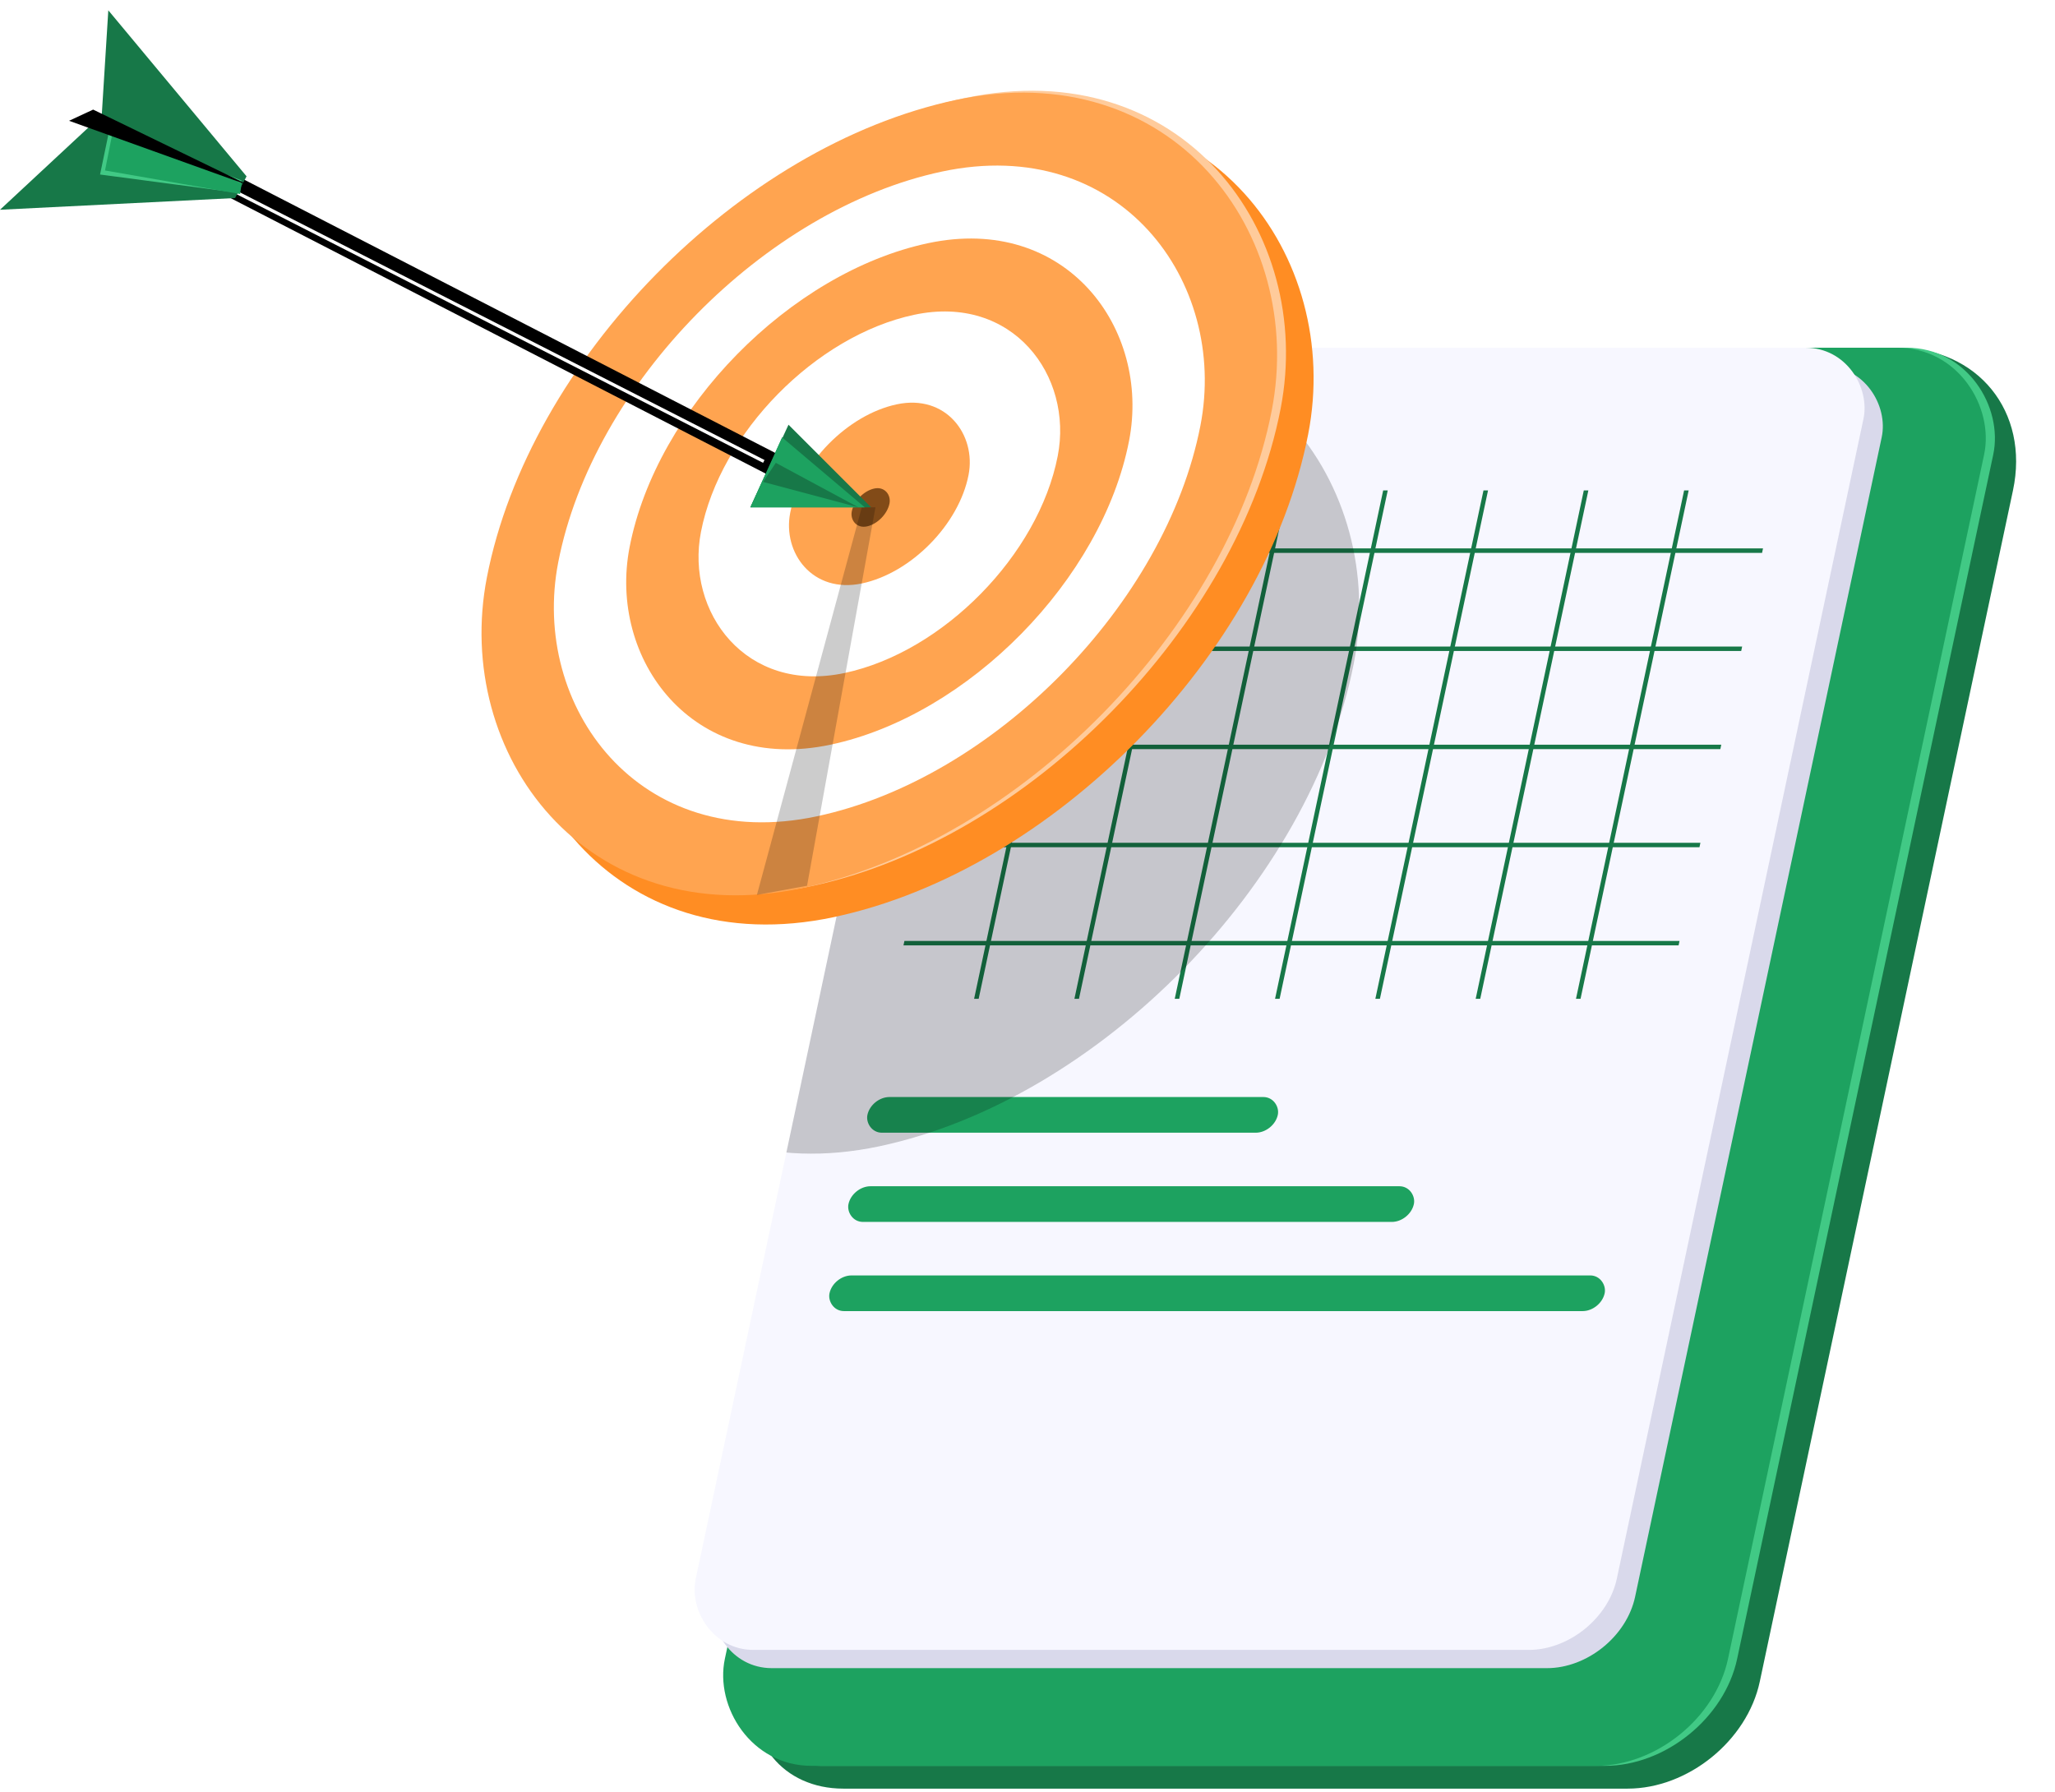 <svg width="133" height="116" viewBox="0 0 133 116" fill="none" xmlns="http://www.w3.org/2000/svg">
<path d="M65.847 29.431C66.66 25.605 70.49 22.503 74.402 22.503H122.8C128.015 22.503 131.364 26.639 130.28 31.741L113.894 108.83C113.081 112.656 109.25 115.758 105.339 115.758H54.58C50.669 115.758 48.157 112.656 48.97 108.83L65.847 29.431Z" fill="#177848"/>
<rect width="64.924" height="93.845" rx="7.083" transform="matrix(1 0 -0.208 0.978 65.551 22.503)" fill="#41C985"/>
<rect width="64.924" height="93.845" rx="7.083" transform="matrix(1 0 -0.208 0.978 64.96 22.503)" fill="#1DA260"/>
<g clip-path="url(#clip0_879_1577)">
<rect width="59.612" height="86.172" rx="4.722" transform="matrix(1 0 -0.208 0.978 63.154 23.684)" fill="#D9D9EB"/>
<g clip-path="url(#clip1_879_1577)">
<line y1="-0.148" x2="50.169" y2="-0.148" transform="matrix(1 0 -0.208 0.978 65.053 36.962)" stroke="#177848" stroke-width="0.295"/>
<line y1="-0.148" x2="50.169" y2="-0.148" transform="matrix(1 0 -0.208 0.978 63.703 43.313)" stroke="#177848" stroke-width="0.295"/>
<line y1="-0.148" x2="50.169" y2="-0.148" transform="matrix(1 0 -0.208 0.978 62.353 49.663)" stroke="#177848" stroke-width="0.295"/>
<line y1="-0.148" x2="50.169" y2="-0.148" transform="matrix(1 0 -0.208 0.978 61.003 56.014)" stroke="#177848" stroke-width="0.295"/>
<line y1="-0.148" x2="50.169" y2="-0.148" transform="matrix(1 0 -0.208 0.978 59.653 62.364)" stroke="#177848" stroke-width="0.295"/>
<line y1="-0.148" x2="50.169" y2="-0.148" transform="matrix(-0.208 0.978 -1 -4.27562e-08 111.834 25.128)" stroke="#177848" stroke-width="0.295"/>
<line y1="-0.148" x2="50.169" y2="-0.148" transform="matrix(-0.208 0.978 -1 -4.27562e-08 105.342 25.128)" stroke="#177848" stroke-width="0.295"/>
<line y1="-0.148" x2="50.169" y2="-0.148" transform="matrix(-0.208 0.978 -1 -4.27562e-08 98.849 25.128)" stroke="#177848" stroke-width="0.295"/>
<line y1="-0.148" x2="50.169" y2="-0.148" transform="matrix(-0.208 0.978 -1 -4.27562e-08 92.357 25.127)" stroke="#177848" stroke-width="0.295"/>
<line y1="-0.148" x2="50.169" y2="-0.148" transform="matrix(-0.208 0.978 -1 -4.27562e-08 85.865 25.128)" stroke="#177848" stroke-width="0.295"/>
<line y1="-0.148" x2="50.169" y2="-0.148" transform="matrix(-0.208 0.978 -1 -4.27562e-08 79.372 25.128)" stroke="#177848" stroke-width="0.295"/>
<line y1="-0.148" x2="50.169" y2="-0.148" transform="matrix(-0.208 0.978 -1 -4.27562e-08 72.88 25.127)" stroke="#177848" stroke-width="0.295"/>
</g>
<rect width="26.56" height="2.361" transform="matrix(1 0 -0.208 0.978 57.567 72.179)" fill="#1DA260"/>
<rect width="36.593" height="2.361" transform="matrix(1 0 -0.208 0.978 56.341 77.952)" fill="#1DA260"/>
<rect width="50.169" height="2.361" transform="matrix(1 0 -0.208 0.978 55.112 83.725)" fill="#1DA260"/>
</g>
<g clip-path="url(#clip2_879_1577)">
<rect width="59.612" height="86.172" rx="4.722" transform="matrix(1 0 -0.208 0.978 61.972 22.504)" fill="#F7F7FF"/>
<g clip-path="url(#clip3_879_1577)">
<line y1="-0.148" x2="50.169" y2="-0.148" transform="matrix(1 0 -0.208 0.978 63.872 35.782)" stroke="#177848" stroke-width="0.295"/>
<line y1="-0.148" x2="50.169" y2="-0.148" transform="matrix(1 0 -0.208 0.978 62.522 42.132)" stroke="#177848" stroke-width="0.295"/>
<line y1="-0.148" x2="50.169" y2="-0.148" transform="matrix(1 0 -0.208 0.978 61.172 48.483)" stroke="#177848" stroke-width="0.295"/>
<line y1="-0.148" x2="50.169" y2="-0.148" transform="matrix(1 0 -0.208 0.978 59.822 54.833)" stroke="#177848" stroke-width="0.295"/>
<line y1="-0.148" x2="50.169" y2="-0.148" transform="matrix(1 0 -0.208 0.978 58.473 61.184)" stroke="#177848" stroke-width="0.295"/>
<line y1="-0.148" x2="50.169" y2="-0.148" transform="matrix(-0.208 0.978 -1 -4.27562e-08 110.653 23.947)" stroke="#177848" stroke-width="0.295"/>
<line y1="-0.148" x2="50.169" y2="-0.148" transform="matrix(-0.208 0.978 -1 -4.27562e-08 104.161 23.947)" stroke="#177848" stroke-width="0.295"/>
<line y1="-0.148" x2="50.169" y2="-0.148" transform="matrix(-0.208 0.978 -1 -4.27562e-08 97.668 23.947)" stroke="#177848" stroke-width="0.295"/>
<line y1="-0.148" x2="50.169" y2="-0.148" transform="matrix(-0.208 0.978 -1 -4.27562e-08 91.176 23.947)" stroke="#177848" stroke-width="0.295"/>
<line y1="-0.148" x2="50.169" y2="-0.148" transform="matrix(-0.208 0.978 -1 -4.27562e-08 84.684 23.947)" stroke="#177848" stroke-width="0.295"/>
<line y1="-0.148" x2="50.169" y2="-0.148" transform="matrix(-0.208 0.978 -1 -4.27562e-08 78.191 23.947)" stroke="#177848" stroke-width="0.295"/>
<line y1="-0.148" x2="50.169" y2="-0.148" transform="matrix(-0.208 0.978 -1 -4.27562e-08 71.699 23.947)" stroke="#177848" stroke-width="0.295"/>
</g>
<rect width="26.56" height="2.361" rx="1.18" transform="matrix(1 0 -0.208 0.978 56.386 70.998)" fill="#1DA260"/>
<rect width="36.593" height="2.361" rx="1.18" transform="matrix(1 0 -0.208 0.978 55.159 76.772)" fill="#1DA260"/>
<rect width="50.169" height="2.361" rx="1.18" transform="matrix(1 0 -0.208 0.978 53.931 82.544)" fill="#1DA260"/>
<rect width="52.529" height="52.529" rx="26.265" transform="matrix(0.978 -0.208 -0.191 0.982 41.261 28.065)" fill="black" fill-opacity="0.2"/>
</g>
<g clip-path="url(#clip4_879_1577)">
<rect width="52.529" height="52.529" rx="26.265" transform="matrix(0.978 -0.208 -0.191 0.982 38.309 13.235)" fill="#FF8D23"/>
<rect width="42.496" height="42.496" rx="21.248" transform="matrix(0.978 -0.208 -0.191 0.982 41.098 15.974)" fill="white"/>
<rect width="33.052" height="33.052" rx="16.526" transform="matrix(0.978 -0.208 -0.191 0.982 44.817 19.628)" fill="#FFA450"/>
<rect width="23.609" height="23.609" rx="11.804" transform="matrix(0.978 -0.208 -0.191 0.982 48.534 23.281)" fill="white"/>
<rect width="11.804" height="11.804" rx="5.902" transform="matrix(0.978 -0.208 -0.191 0.982 53.181 27.848)" fill="#FFA450"/>
</g>
<g clip-path="url(#clip5_879_1577)">
<rect width="51.939" height="51.939" rx="25.97" transform="matrix(0.978 -0.208 -0.191 0.982 37.047 11.746)" fill="#FFCB9B"/>
<rect width="42.496" height="42.496" rx="21.248" transform="matrix(0.978 -0.208 -0.191 0.982 40.765 15.399)" fill="white"/>
<rect width="33.052" height="33.052" rx="16.526" transform="matrix(0.978 -0.208 -0.191 0.982 44.483 19.053)" fill="#FFA450"/>
<rect width="23.609" height="23.609" rx="11.804" transform="matrix(0.978 -0.208 -0.191 0.982 48.2 22.706)" fill="white"/>
<rect width="11.804" height="11.804" rx="5.902" transform="matrix(0.978 -0.208 -0.191 0.982 52.847 27.273)" fill="#FFA450"/>
</g>
<rect width="51.939" height="51.939" rx="25.97" transform="matrix(0.978 -0.208 -0.191 0.982 36.471 11.869)" fill="#FFA450"/>
<rect width="42.496" height="42.496" rx="21.248" transform="matrix(0.978 -0.208 -0.191 0.982 40.188 15.522)" fill="white"/>
<rect width="33.052" height="33.052" rx="16.526" transform="matrix(0.978 -0.208 -0.191 0.982 43.905 19.175)" fill="#FFA450"/>
<rect width="23.609" height="23.609" rx="11.804" transform="matrix(0.978 -0.208 -0.191 0.982 47.622 22.828)" fill="white"/>
<rect width="11.804" height="11.804" rx="5.902" transform="matrix(0.978 -0.208 -0.191 0.982 52.269 27.395)" fill="#FFA450"/>
<rect width="2.497" height="2.497" rx="1.248" transform="matrix(0.978 -0.208 -0.191 0.982 55.365 31.876)" fill="#824B18"/>
<g filter="url(#filter0_f_879_1577)">
<path d="M48.987 57.917L55.774 32.832L56.66 32.832L52.233 57.326L48.987 57.917Z" fill="black" fill-opacity="0.2"/>
</g>
<path d="M48.565 32.833L50.62 28.309L55.966 32.833L48.565 32.833Z" fill="#1DA260"/>
<path d="M8.265 7.748L50.621 29.543L49.797 30.776L8.265 9.393L8.265 7.748Z" fill="black"/>
<line x1="9.133" y1="9.302" x2="49.433" y2="29.863" stroke="white" stroke-width="0.206"/>
<path d="M48.565 32.833L51.032 27.487L56.378 32.833L48.565 32.833Z" fill="#177848"/>
<path d="M48.565 32.833L50.62 28.309L55.966 32.833L48.565 32.833Z" fill="#1DA260"/>
<path d="M55.556 32.833L49.388 31.188L50.21 29.954L55.556 32.833Z" fill="#177848"/>
<path d="M15.215 12.817L15.958 11.412L7.01 0.668L6.586 7.449L-0 13.575L15.215 12.817Z" fill="#177848"/>
<path d="M6.475 11.295L7.08 8.391L15.634 11.675L15.346 12.47L6.475 11.295Z" fill="#41C985"/>
<path d="M6.797 11.032L7.434 7.836L15.64 11.88L15.539 12.555L6.797 11.032Z" fill="#1DA260"/>
<path d="M6.029 7.093L16.189 12.03L4.469 7.817L6.029 7.093Z" fill="black"/>
<defs>
<filter id="filter0_f_879_1577" x="46.626" y="30.471" width="12.395" height="29.806" filterUnits="userSpaceOnUse" color-interpolation-filters="sRGB">
<feFlood flood-opacity="0" result="BackgroundImageFix"/>
<feBlend mode="normal" in="SourceGraphic" in2="BackgroundImageFix" result="shape"/>
<feGaussianBlur stdDeviation="1.18" result="effect1_foregroundBlur_879_1577"/>
</filter>
<clipPath id="clip0_879_1577">
<rect width="59.612" height="86.172" rx="4.722" transform="matrix(1 0 -0.208 0.978 63.154 23.684)" fill="white"/>
</clipPath>
<clipPath id="clip1_879_1577">
<rect width="50.169" height="33.642" fill="white" transform="matrix(1 0 -0.208 0.978 65.911 32.921)"/>
</clipPath>
<clipPath id="clip2_879_1577">
<rect width="59.612" height="86.172" rx="4.722" transform="matrix(1 0 -0.208 0.978 61.972 22.504)" fill="white"/>
</clipPath>
<clipPath id="clip3_879_1577">
<rect width="50.169" height="33.642" fill="white" transform="matrix(1 0 -0.208 0.978 64.732 31.74)"/>
</clipPath>
<clipPath id="clip4_879_1577">
<rect width="52.529" height="52.529" rx="26.265" transform="matrix(0.978 -0.208 -0.191 0.982 38.309 13.235)" fill="white"/>
</clipPath>
<clipPath id="clip5_879_1577">
<rect width="51.939" height="51.939" rx="25.97" transform="matrix(0.978 -0.208 -0.191 0.982 37.047 11.746)" fill="white"/>
</clipPath>
</defs>
</svg>
